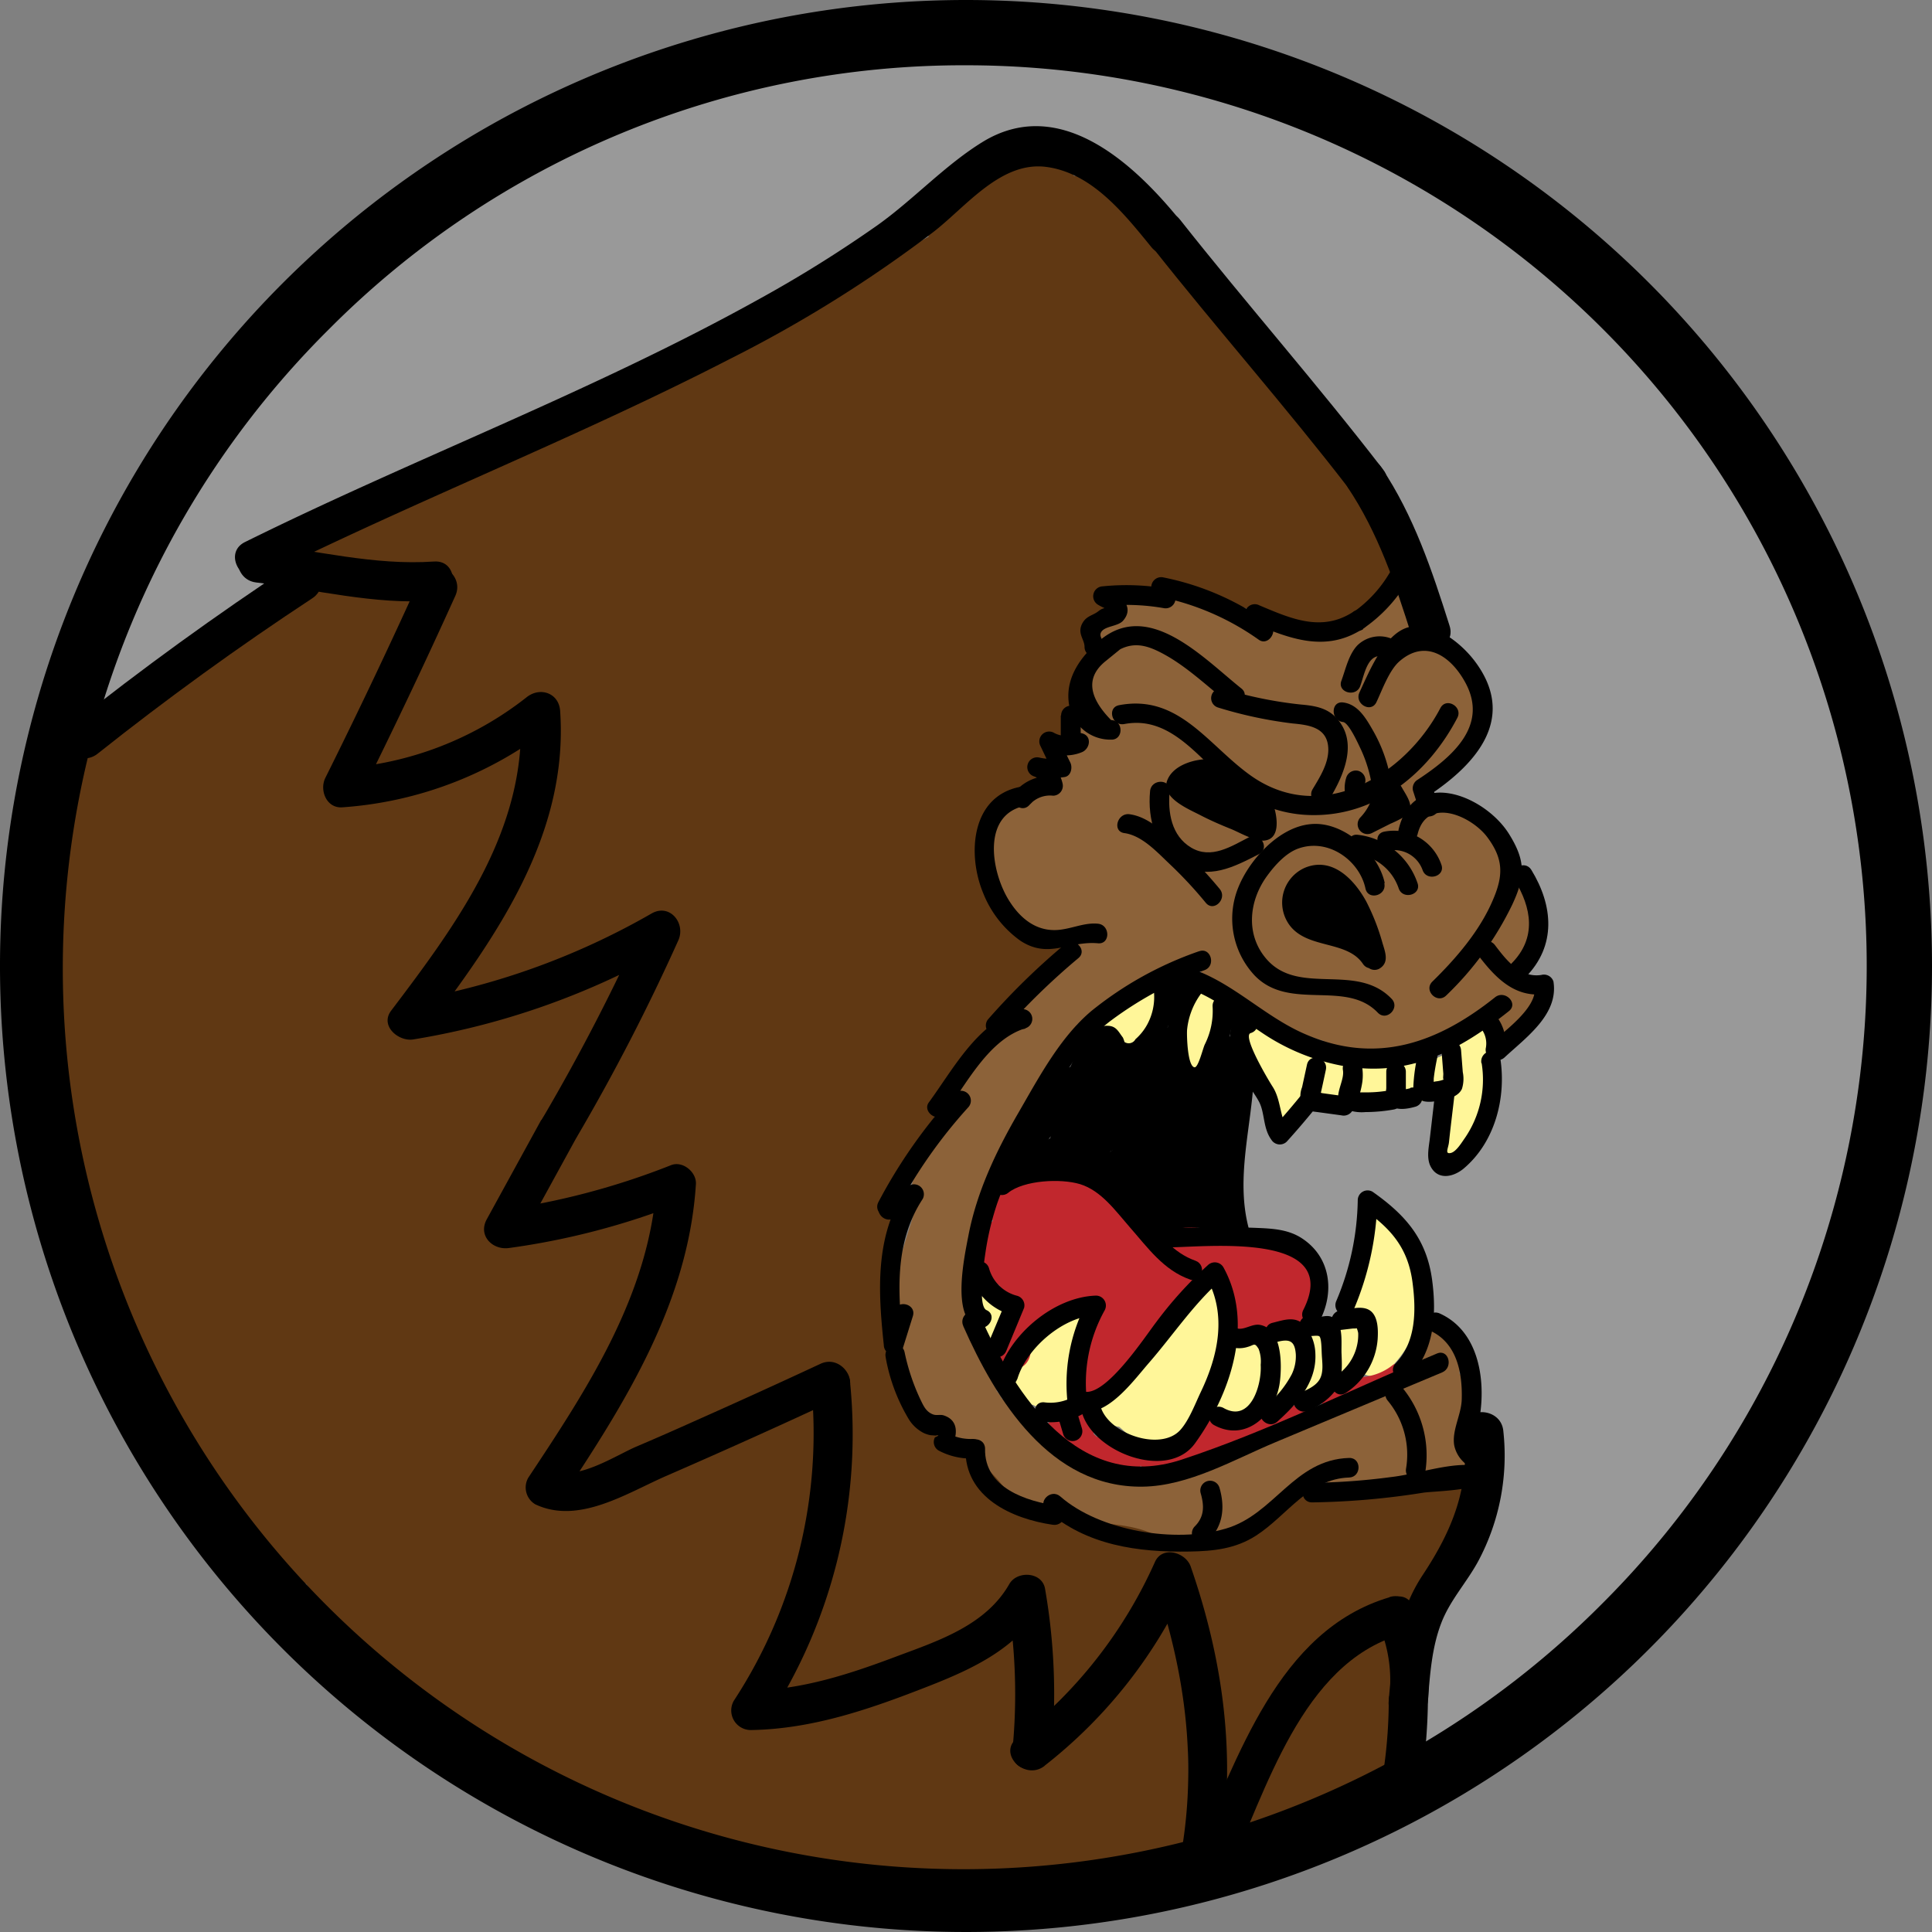<svg xmlns="http://www.w3.org/2000/svg" viewBox="0 0 296 296"><rect x="0" y="0" width="296" height="296" fill="#808080" stroke="none"/><defs><style>.cls-1{fill:#999;}.cls-2{fill:#8c6239;}.cls-3{fill:#fff699;}.cls-4{fill:#c1272d;}.cls-5{fill:#754c24;}.cls-6{fill:#603813;}</style></defs><title>madBigFoot</title><g id="circleColor"><path class="cls-1" d="M299.32,169.13c-.06-8.39-.63-16.84-1.51-25.19a14.44,14.44,0,0,0-2.61-7.08c0-1,0-2.08,0-3.12-.21-8.15.13-18.53-6.93-24-.78-4.85-2-9.56-4.92-13.72-3.41-4.92-8.08-8.21-10.75-13.66-2.47-5-4.37-10.18-8.11-14.49a25.5,25.5,0,0,0-6.57-5.35c-2.37-1.36-4.45-1.92-6-4.22-3.57-5.3-7.55-9.45-14-10.23-7.13-6.27-16.46-10.37-25.26-13.78-7.18-2.78-14.56-5-21.94-7.11-7.64-2.21-16.8-6.5-24.71-3.63a9.47,9.47,0,0,0-1,.42,9.09,9.09,0,0,0-5.82-.41c-6.63,1.56-13.7-.62-20.46-.2a70.63,70.63,0,0,0-20.28,4.45C104.46,33,91.43,40.4,78.75,48c-6,3.63-12.52,7-17.87,11.61S52.25,70.8,48.7,76.72C45.55,82,42.57,87.47,39.15,92.59c-7,6.3-14.07,12.87-17.28,21.76-3,8.41,9.22,15.35,15,8.76,4.32-4.89,8.83-9.67,12.89-14.78.82-1,1.6-2.07,2.36-3.13,2.36-2.26,4.72-4.51,7.13-6.7a91.77,91.77,0,0,1,12.25-9.2,8.65,8.65,0,0,0,7.2,1.33c12.16-2.79,22.3-10.08,32.44-17,3.86-2.62,7.74-5.22,11.58-7.88a4.35,4.35,0,0,0,.54.22,6.78,6.78,0,0,0,3.47.77,9.1,9.1,0,0,0,6.36-2.63,10.57,10.57,0,0,0,1.91-2.9c3.51-1.46,7.26-2.52,10.5-4.65,4.28-2.82,8.19-6.9,13-8.78A10,10,0,0,0,165,40.67l.07-.05a7.64,7.64,0,0,0,5.64.28c2-.74,4.56.58,6.65,1.19l9.2,2.66a9.24,9.24,0,0,0,.75,7.38l.18.29a8.28,8.28,0,0,0,8.26,4.24c.64,1,1.88,2.36,2.52,3.15a28.73,28.73,0,0,0,5.32,5.13c.55.42,1.12.82,1.7,1.2a14.37,14.37,0,0,0,1.87,8c2.61,4.6,7.44,7.52,12,10.18-1.11,4.86,1.94,9,6.38,10.65-.73-.27.79,1.23,1.18,2.06a23.65,23.65,0,0,1,1.24,4.85c.78,3.52,1.65,7,3.6,10a14,14,0,0,0,2.43,2.9,13.25,13.25,0,0,0,1,1.13l.36.34a10.51,10.51,0,0,0,.47,1,16.38,16.38,0,0,0,1.57,2.09,11.24,11.24,0,0,0,1.73,3.3c-.07.1-.15.2-.21.3a8.2,8.2,0,0,0-1.14,4.8,10.25,10.25,0,0,0-1,2.41,5.61,5.61,0,0,0-1.33,1,5.89,5.89,0,0,0-1.31,2.11,6.34,6.34,0,0,0-3,1.64c-2.67,2.59,1.14,6.59,3.9,4.51a4.8,4.8,0,0,0,1.4.3,5.3,5.3,0,0,0,2.86.83h.2a5.85,5.85,0,0,0,2.8,4.06l.21.13,0,0a6.51,6.51,0,0,0,2.18,4c.23,2.88.8,5.81,2.86,8l.08.1c0,.35,0,.71,0,1.06,0,.11.08.28,0,.34a6.13,6.13,0,0,0,.75,10.73,8.06,8.06,0,0,0-.57,1.23,6.7,6.7,0,0,0-1.43.66,13.05,13.05,0,0,0-6.57,9.82c-.25,2.66-1.42,5.14-2.38,7.7-1.22,3.27-1.56,6-5.53,5.55h-.11a.1.1,0,0,1,0,0,6.5,6.5,0,0,0-1.12-.51,6.18,6.18,0,0,0,1-3.68,4,4,0,0,0,.64-2.27,4.68,4.68,0,0,0-1.32-3.18l-.25-.25a4.64,4.64,0,0,0-3.18-1.32,4.57,4.57,0,0,0-3.18,1.32l-.24.27a6.79,6.79,0,0,0-1,.39,4.15,4.15,0,0,0-4.07-1c-3.71,1-8.16,1.56-10.81,4.45a19.27,19.27,0,0,0-2.16-4.36c-3.27-4.72-10.55-.63-7.77,4.54.85,1.59-.13,3.42-.12,5.13a7,7,0,0,0,1.4,4.29,6.83,6.83,0,0,0,1,1.05s0,.08,0,.12a5.15,5.15,0,0,0,3.43,6c1.07.38,4.5-.66,4.88.37a5.14,5.14,0,0,0,3.65,3c0,.2,0,.41,0,.61.08,1,1.13,3.63,1.1,5.08-1.86,1.29-.49,5,2.28,4.43,1.73-.32,2.36-1.74,2.57-3.32.13-1-.45-2.81-.82-4.38a2.55,2.55,0,0,0,1.53-4c1.21-2,1.11-4.77,1.24-7.48.7.36,1.39.76,2.08,1.08a10.75,10.75,0,0,0,1.88.67,3.87,3.87,0,0,0,.87,2.59,58.77,58.77,0,0,0,3.79,4.81,3.62,3.62,0,0,0-.51,1.33c-.62,3.51.56,7.83,4.24,9.32a5,5,0,0,0,1.06.31,4.48,4.48,0,0,0,.72,1.09,40.48,40.48,0,0,1,2.57,3.34,4.31,4.31,0,0,0-.65,2.32c0,2.79,1.89,10.61,5,14.72-1.95,2-3.57,4.2-3.91,7.16a7.49,7.49,0,0,0,.76,4.57,40.39,40.39,0,0,0-5.62,6.39,30.69,30.69,0,0,0-5.18,20.23c.24,2.63,2.73,5.47,5.7,4.34,8-3,13.64-9.28,19.6-15.14a249.43,249.43,0,0,0,18.6-20,168.15,168.15,0,0,0,14.92-20.7c2.25-3.86,4.84-9.94,3.9-14.85C297.15,199.29,299.42,184.2,299.32,169.13Z" transform="translate(-11.15 -15.83)"/></g><g id="faceColor"><path class="cls-2" d="M245.6,166.39a5.19,5.19,0,0,0-2-1.15,22.22,22.22,0,0,0,2.13-4c.67-2.08.44-4.68.54-6.82.11-2.61-3.13-3.66-4.88-2.4.51-4.93-2.79-12.17-8.45-11.94a3.51,3.51,0,0,0-.9.17c-.74-.17-1.49-.31-2.26-.43a3,3,0,0,0-.49-2.74c4.08-2.6,9-6.43,9.19-11.41a11.66,11.66,0,0,0-8.76-11.46,3.1,3.1,0,0,0-2.16.27c.56-1.46,1.1-2.91,1.62-4.38,1-2.92-3-4.93-5-2.92a16.51,16.51,0,0,1-12.69,4.66c-5-.2-9.07-3.23-13.83-3.79a5.81,5.81,0,0,0-2.24.16,2.73,2.73,0,0,0-3.28-1.34,18,18,0,0,1-2.51.67c-1.58,0-3.15,0-4.73,0a2.92,2.92,0,0,0-2.89,2.62c-.36.24-.72.49-1.07.76-1,.75-1.88,2-1.38,3.38.58,1.56-1.11,3.66-1.47,5.16a32.31,32.31,0,0,0-.43,3.66c-.4,3.28-3.09,4.83-3.84,7.88a6.54,6.54,0,0,0-.21,1.92,3.15,3.15,0,0,0-2.61,3.92,5.35,5.35,0,0,0-.56-.07,6.85,6.85,0,0,0-2,.21,7.55,7.55,0,0,0-4.15,3.12A15.54,15.54,0,0,0,162.7,152c1.07,3.44,4.83,6.59,8,8.11a8.38,8.38,0,0,0,5.07.78,3.08,3.08,0,0,0-.25.81c-.3,2-3.3,3.63-4.56,4.88a44.9,44.9,0,0,0-3.9,4.58,2.3,2.3,0,0,0-.43,2.38s0,.11,0,.17c-6.67,3.48-9.77,10.26-12,17.17a2.75,2.75,0,0,0-1.71,1.33,19.39,19.39,0,0,0-2.31,6.32,3.37,3.37,0,0,0,.7,2.65c-1.63,5.92-4.22,11.56-3.09,18.06A2.47,2.47,0,0,0,149.5,221a2.52,2.52,0,0,0-.09,2.12,5.18,5.18,0,0,0,.35.75c-.11.64-.21,1.45.1.82a3.18,3.18,0,0,0,.47,3.64l3.21,4.12c.88,1.12,1.75,2.69,3.07,3.36a3.35,3.35,0,0,0,2,.35,3.26,3.26,0,0,0,.31.62c1.76,2.75,4.22,7,7.45,8.17l.11,0a2.78,2.78,0,0,0,1.66,1.1c1.75.44,3.56.79,5.29,1.34,1.88.59,3.12,1.85,4.85,2.5,2.78,1,6.19,1.21,9.13,2a11.66,11.66,0,0,0,8.19-.55,2.94,2.94,0,0,0,2.66,0c3.52-1.77,7.85-3.23,10.71-6,1.26-1.22,2.5-2.41,3.76-3.57a3.06,3.06,0,0,0,1.66,1.17,3.15,3.15,0,0,0,1.24.68c3.3,1,6.28,1.39,9.52,0a13.15,13.15,0,0,0,2.64-1.47,2.47,2.47,0,0,0,1.55.39,8.33,8.33,0,0,0,2.25-.52,3,3,0,0,0,5.05-2.13c0-2.27,0-4.55,0-6.82a2.7,2.7,0,0,0-1.11-2.31,6.84,6.84,0,0,0-.08-3.2,2.94,2.94,0,0,0-.72-1.32c.46-2.31.21-4.77-1.36-6a3.2,3.2,0,0,0-3.63-.47l-.25.12c-2,.94-1.85,3.09-.66,4.4a.34.34,0,0,1,0,.1,5.22,5.22,0,0,1-.3,1.65c-.37.68-1,.84-1.68,1.33a26.66,26.66,0,0,0-1.91,2,2.92,2.92,0,0,0-2.62.16c-.76.4-1.53.78-2.3,1.13s-1.67.7-2.51,1.09l-.94.38A2.5,2.5,0,0,0,216,232a6.63,6.63,0,0,0-4.28,2,70.59,70.59,0,0,0-9.19,4,3.66,3.66,0,0,0-.54.37c-1.42.36-2.81.71-4.1,1.11a2.9,2.9,0,0,0-1.79,1.4,3.2,3.2,0,0,0-1.15,0l-9.29,2a3.06,3.06,0,0,0-.72.26c-3.52.21-5.34-3.56-8.5-4.39a5.18,5.18,0,0,0-2.46-.07c-.84-2.2-3.07-3.57-5-4.82-1.27-.8-2-2-3.16-3a6.5,6.5,0,0,0-1.21-.77,3.21,3.21,0,0,0-.75-1.11,2.77,2.77,0,0,0-.14-.82,38.24,38.24,0,0,0-2.11-5.24c-.59-1.19-2.44-3.13-2.52-4.42a3.41,3.41,0,0,0-.24-1,2.59,2.59,0,0,0,2.3-2.84,58.59,58.59,0,0,1,.41-10.53,2.5,2.5,0,0,0,.8-1.42c.48-2.41.95-4.83,1.43-7.24a38.5,38.5,0,0,1,3.62-8.32,47.89,47.89,0,0,0,8.74-14.37c5-2.78,9.76-6,15.44-7.22a2.54,2.54,0,0,0,2.14-2.73l.26-.09c.05.13.08.26.14.39,2,4,7.67,7.13,11.58,8.89a46.44,46.44,0,0,0,8.2,3.28,2.8,2.8,0,0,0,2.89,2.56,9.31,9.31,0,0,0,4.59-1.29,2.85,2.85,0,0,0,3,.06,9.31,9.31,0,0,1,4.71-.78,3.14,3.14,0,0,0,2.05-.17l.13-.07a5.36,5.36,0,0,0,2.24-1.18,18.68,18.68,0,0,0,5.09-4.57,1.48,1.48,0,0,0,.29.12c-1.38,2.92,2.41,6.41,4.63,3.6a16.68,16.68,0,0,0,2.94-4.27A2.89,2.89,0,0,0,245.6,166.39Zm-57.34-51.72a3.41,3.41,0,0,0-.83-.52,10.7,10.7,0,0,1,2.71-.59A13.47,13.47,0,0,0,188.26,114.67Zm47.23,47.75.26-.49a44.61,44.61,0,0,1,3.54-4.89A19.08,19.08,0,0,1,235.49,162.42Z" transform="translate(-11.15 -15.83)"/><path class="cls-2" d="M184.92,170.41a3.06,3.06,0,0,0-3,3v2.27a3,3,0,0,0,6,0v-2.27A3,3,0,0,0,184.92,170.41Z" transform="translate(-11.15 -15.83)"/><path class="cls-3" d="M188.48,167.82a3,3,0,0,0-4.1,1.08c-.07.11-.14.23-.22.34l-.12.14-.15.15-.44.27-.06,0c-.16,0-.34.08-.49.14l0,0h-.66a3,3,0,0,0-3,3,3.1,3.1,0,0,0,3,3l4,.5c1.56.2,3.06-1.52,3-3a3.71,3.71,0,0,0-.14-.79,8.23,8.23,0,0,0,.53-.78A3,3,0,0,0,188.48,167.82Z" transform="translate(-11.15 -15.83)"/><path class="cls-3" d="M198.57,169.44c-.85-3.17-6.18-2.65-5.89.8,0,.22,0,.44,0,.66a3.23,3.23,0,0,0,.06.33c.05,1-1.41,2.43-1.84,3.23a7.73,7.73,0,0,0-.85,5c.22,1.6,2.28,2.48,3.69,2.09a3.08,3.08,0,0,0,2.1-3.69c0-.26.71-1.17.86-1.41a17.09,17.09,0,0,0,1.24-2A7,7,0,0,0,198.57,169.44Z" transform="translate(-11.15 -15.83)"/><path class="cls-3" d="M240,177.84c1.62-3.44-3.3-6.46-5.18-3-1.74,3.69-7,4.29-12,3.94a3.3,3.3,0,0,0-1.28-.3,33.75,33.75,0,0,1-4.53-.51,41.05,41.05,0,0,1-12.92-6.26c-3.13-2.26-6.13,2.94-3,5.18.69.5,1.41,1,2.13,1.43-1.53,1.24-2,3.72.27,4.76a2.86,2.86,0,0,1,1.23.87,3.93,3.93,0,0,0,.73,1.73c1.71,2.41,5.4,1.43,5.57-1.28a15.87,15.87,0,0,1,2.83.13,15,15,0,0,0,2.6-.16,2.37,2.37,0,0,0,2.89.69l1.71-.45a32.58,32.58,0,0,0,10.12-.4,12.7,12.7,0,0,0-.1,2.12c0,.83.76,2.34.45,3-1.76,3.54,2.86,6,5.18,3a13.22,13.22,0,0,0,2.44-10.66,2.7,2.7,0,0,0-.47-1.21c.25-.55.53-1.11.83-1.68A8.93,8.93,0,0,0,240,177.84Z" transform="translate(-11.15 -15.83)"/><path class="cls-3" d="M175.56,223.29c.55-.68,1.09-1.35,1.56-2,1-1.3.22-3.34-1.07-4.1a3.08,3.08,0,0,0-4.11,1.08c-2.12,2.86-4.56,5.62-5.79,9-.74,2,1.28,4,3.23,3.78a8.15,8.15,0,0,0,2.37.84,5.2,5.2,0,0,0,3.52-1,5,5,0,0,0,1.25-6.61A2.91,2.91,0,0,0,175.56,223.29Z" transform="translate(-11.15 -15.83)"/><path class="cls-3" d="M162.8,214.25c-1-.3-2.27.76-1.84,1.85a15.17,15.17,0,0,1,.81,2.82,3.23,3.23,0,0,0,.15,1l0,.06a1.49,1.49,0,0,0,2.52.86A4,4,0,0,0,162.8,214.25Z" transform="translate(-11.15 -15.83)"/><path class="cls-3" d="M227.93,212.21c-.16-.7-.33-1.39-.46-2.09a13.79,13.79,0,0,0,.64-1.79,3,3,0,0,0-1.51-3.39,2.77,2.77,0,0,0-.1-.26c-.92-2-3-3.64-5.26-2.41-1.83,1-2.06,2.88-1.67,4.67a8.26,8.26,0,0,0-1.24,5.87,2.15,2.15,0,0,0,.25.68,26.41,26.41,0,0,0-1.06,4.68,3.39,3.39,0,0,0,0,.55,2.75,2.75,0,0,0-1.66.39,3.29,3.29,0,0,0-1.13,1.25,3,3,0,0,0-4.65.66l0,.07a2.59,2.59,0,0,0-2.66-.58,17.84,17.84,0,0,1-5.3,1.11,3.26,3.26,0,0,0-2.81,1.95,5.15,5.15,0,0,0-.4.5,2.59,2.59,0,0,0-.39,1.87,2.89,2.89,0,0,0-1.22.89,22.7,22.7,0,0,0,1.42-12.23c-.55-3.19-4.88-2.49-5.79,0a40.22,40.22,0,0,1-5.24,8.92,2.52,2.52,0,0,0-2.9.78l-3.66,4.11a3.13,3.13,0,0,0-1.51,2.14,3.44,3.44,0,0,0,3,3.88c1.65,1.39,2.94,2.8,5.58,2.67s4.39-1.93,5.79-4a34.29,34.29,0,0,0,2.63-4.68c0,.11,0,.22,0,.34l0,.75a3,3,0,0,0,4.52,2.59,18,18,0,0,0,1.82-1.15c1.23-.35,2.46-.72,3.65-1.15a5.44,5.44,0,0,0,2.61-2.19,2.93,2.93,0,0,0,3.4,1.47,5.8,5.8,0,0,0,2.94-2.22l.14,0a2.84,2.84,0,0,0,3.32-1.37,3.29,3.29,0,0,0,4.61.45,17.23,17.23,0,0,0,5.51-11.29A2.39,2.39,0,0,0,227.93,212.21Z" transform="translate(-11.15 -15.83)"/><path class="cls-4" d="M206.64,206.67c-2.31-.24-4.42-1.11-6.67-1.59a15.77,15.77,0,0,0-2.9-.37c-.22,0-1,.09-1.73.18l0,0c-1.45-3-5.59-1.1-5.5,1.75-.55-.48-1.1-1-1.84-1.65a13,13,0,0,0-2-1.43,13.74,13.74,0,0,0-10.86-8.37c-4.31-.56-10.53.82-12.24,5.24a2.92,2.92,0,0,0,.39,2.45,4.88,4.88,0,0,0-1.23,1.31,8,8,0,0,0-1,5.83,3.22,3.22,0,0,0,1.43,2.06,6.71,6.71,0,0,0,1.71.61c.52.64.54,1.58,1.25,2.21a2.54,2.54,0,0,0,.62.47v.07a2.84,2.84,0,0,0,.09,1.07,3.65,3.65,0,0,0-.29.63c-.06.18-.13.35-.19.53l-.08.16,0,0a3,3,0,0,0-.85,2.22c-2.39,1.24-1.93,5.66,1.39,5.66a2.84,2.84,0,0,0,2.89-3.09,3.1,3.1,0,0,0,.82-.55,8,8,0,0,0,1.85-3.37,2.67,2.67,0,0,0,.08-1.16,2.35,2.35,0,0,0,1.91-1h.1l5.3.06c-.5,1-1,2-1.46,3A3.06,3.06,0,0,0,178,223l-1.78,2.34c-1.81,2.39,1.73,5.75,4.11,4.1a16.29,16.29,0,0,0,6.26-7.89l.23-.3c1.65-2.17,3.34-5.75,6.19-6.45a3,3,0,0,0,2-3.89,22.5,22.5,0,0,1,3.53.09,3.33,3.33,0,0,0-.2.84,16,16,0,0,0,.64,6.38,2.86,2.86,0,0,0,3.3,2.05,5.53,5.53,0,0,0,2.93.29c4.58-.41,8.19-1.69,8.1-6.66S211.38,207.17,206.64,206.67Z" transform="translate(-11.15 -15.83)"/><path class="cls-4" d="M210.7,231.07l-.27,0h-.07a2.06,2.06,0,0,0-.66.06,6.89,6.89,0,0,0-4.06,2,1.64,1.64,0,0,0-.71-.47c-1-.34-1.81.4-2.36,1.17l0,.09-.66.21a8.23,8.23,0,0,0-1.11.56.93.93,0,0,0-.73-.34,4.62,4.62,0,0,1-2.81-1.06,1,1,0,0,0-1.45.65,1,1,0,0,0-.82.68,6.11,6.11,0,0,1-4,4.17,1.23,1.23,0,0,0-.29-.08,14.16,14.16,0,0,0-4.36.11.77.77,0,0,0-.66.55.91.91,0,0,0-.21-.18C183.73,238,182,237,180.15,236a1,1,0,0,0-.94,0l-.53-.5a2.16,2.16,0,0,0-.25-2.07c-1.21-1.71-3-1-4.66-.31a.87.87,0,0,0-.92,0l-.92.62a1,1,0,0,0-.1,1.6l0,0a.5.5,0,0,0,1,.27l0-.1.09,0a.93.93,0,0,0,.46.18.81.81,0,0,0,.51.65l1,1a1.06,1.06,0,0,0,1.38.62c2.45,2,4.89,3.7,8.13,3.95a.86.86,0,0,0,1-.92.88.88,0,0,0,.49-.63,1,1,0,0,0,1,.39,11.47,11.47,0,0,1,1.77-.17.82.82,0,0,0,.89.53l.26,0h0a8.38,8.38,0,0,0,4.58-2,.79.79,0,0,0,.79.11c1.12-.45,3.17-1,4-2.1a1,1,0,0,0,1.5.17,5.72,5.72,0,0,1,3.15-1.56,3.68,3.68,0,0,0,1.57-.45,1.06,1.06,0,0,0,.74.11,12.28,12.28,0,0,0,4.39-1.74,1,1,0,0,0,.46-.74C211.58,232.35,211.62,231.23,210.7,231.07Z" transform="translate(-11.15 -15.83)"/><path class="cls-4" d="M224.49,225a8.46,8.46,0,0,1-5.36,1.82,1,1,0,0,0-.8,1.55c-.65.17-1.31.33-2,.47a.84.84,0,0,0-.8-.1l-1.37.49a1,1,0,0,0,.53,1.93,39.32,39.32,0,0,0,9.68-2.79.8.8,0,0,0,.41-1.16q.34-.23.69-.48C226.51,225.92,225.51,224.18,224.49,225Z" transform="translate(-11.15 -15.83)"/></g><g id="circleBodyColor"><path class="cls-5" d="M53.35,190.73A344.4,344.4,0,0,1,51.53,135c.19-3.86-5.81-3.85-6,0a344.4,344.4,0,0,0,1.82,55.71C47.78,194.53,53.78,194.57,53.35,190.73Z" transform="translate(-11.15 -15.83)"/><path class="cls-6" d="M192.91,272.33a12.05,12.05,0,0,0,1-7.68c-.44-2.1-3.6-3-5-1.33q-6.68,8.08-13.53,16a3.1,3.1,0,0,0-.85,2.28,27,27,0,0,0-3.92,2.36l-.5.41c0-.08,0-.16,0-.24a2.74,2.74,0,0,0-1.67-1.91,106.27,106.27,0,0,1,.67-13.21c.28-2.48-2.7-3.43-4.51-2.59a25.5,25.5,0,0,0-7.17,4.93,3,3,0,0,0-2.79,0,70.23,70.23,0,0,1-27.14,7c.4-1.18.78-2.37,1.12-3.57a2.76,2.76,0,0,0-.5-2.63c1.76-3.14,3.57-6.26,5.09-9.52,3.61-7.72,4.42-16,5-24.36a3,3,0,0,0-1.49-2.59c-.2-.12-.41-.23-.62-.34.13-.72.28-1.45.41-2.17.65-3.78-5.13-5.4-5.79-1.6-.1.61-.23,1.21-.34,1.82a22.18,22.18,0,0,0-12.25,2c-4,1.73-7.72,3.91-11.78,5.47-3.82,1.47-9.08,3.77-13.26,2.44a32.86,32.86,0,0,0,3.37-5.15q1.49-2.88,3-5.72a142,142,0,0,0,12-19.53,2.9,2.9,0,0,0-.48-3.5,19.58,19.58,0,0,1,4.32-5.45c2.8-2.39-.78-6-3.64-4.71q-5.05,2.22-10.25,4.12c-1.63.59-6.29,3.08-7.85,1.68a3.36,3.36,0,0,0-4.26-.09A2.89,2.89,0,0,0,88,204l0-.2,0-.12q5.61-9.45,10.27-19.39a3.19,3.19,0,0,0-.17-3.24,145.07,145.07,0,0,1,9.7-12.71c1.86-2.18.14-5.86-2.92-5-9.07,2.53-17,8.91-26.39,10.25-1.73.24-3.69.12-5.49.43a28.43,28.43,0,0,0,6.17-7.62c6.2-10.21,11.67-21.17,13.35-33.12.33-2.33-2-5-4.4-3.39a46,46,0,0,1-23.69,7.82c2.8-9.38,6.06-18.56,11.61-26.46a3,3,0,0,0-1.79-4.4c-2.8-.55-6.83-1.61-9.68-.66a10.16,10.16,0,0,0-2.45,0,2.59,2.59,0,0,0-1.39-.35,3.28,3.28,0,0,0-2.77,1.78c-1.55.88-3,2.05-4.7,3.2q-6.93,4.83-14.25,9.08c-8.28,4.8-15.48,7.92-17,18.23-1.62,11.16-2.68,22.28-1.62,33.54.22,2.37.48,4.75.76,7.14-.35,5.71-.09,11.58,2.42,16,.79,4.21,1.68,8.39,2.7,12.51h0a7,7,0,0,0,1,3.83,6,6,0,0,0-1.35,4.24c0,5.88,4.75,10.58,8.27,14.78l7.66,9.14c1.14,1.37,2.35,3.48,3.9,4.81-.06.1-.12.19-.18.31-1.44,3,.43,6.59,3.19,8.65a33.34,33.34,0,0,0,4.84,5.7,3,3,0,0,0,4.41-.35l.26.4c2.05,3,4.06,7.47,7,9.6a5.41,5.41,0,0,0,2.23,1,2.61,2.61,0,0,0,2.09,2.44c6.27,1.22,10,6.54,14.28,10.85s8.88,7.49,15.16,8.08a32,32,0,0,1,6.53.89,10.92,10.92,0,0,1,2.27,1,2.93,2.93,0,0,0,1.83,1.17c.78.54,1.57,1.09,2.47,1.6a7,7,0,0,0,3.41,1.08,3.26,3.26,0,0,0,1.2.73c13,4.44,26.67,6,40.33,7,4.16.31,9.7,1.76,12.37-2.16a5.87,5.87,0,0,0,1.6.62c3.12.73,7.58.39,10.77.27a18,18,0,0,0,8.85-2.35c2.52-1.58,2.5-3.59,2.56-6.34.08-3.56,0-7.13,0-10.69l2.54-7.59C196.48,273.79,194.74,272.37,192.91,272.33Z" transform="translate(-11.15 -15.83)"/><path class="cls-6" d="M226.61,273.47a3.21,3.21,0,0,0-1.28-2.49,2.54,2.54,0,0,0-1.07-3.85c-5.87-2.74-12,5.64-15,9.66-3.53,4.61-10.29,12.2-8.26,18.58a3.06,3.06,0,0,0,2.9,2.2c3.27-.22,6.66-2.2,9.66-3.43s7.37-2.19,10-4.33C227.28,286.71,226.51,277.74,226.61,273.47Z" transform="translate(-11.15 -15.83)"/></g><g id="circleBody"><path d="M56,102.31q-17.62,11.61-34.15,24.76c-3,2.4,1.25,6.62,4.25,4.24Q42,118.67,59,107.49c3.21-2.11.21-7.31-3-5.18Z" transform="translate(-11.15 -15.83)"/><path d="M223.92,276.45a75.16,75.16,0,0,1-.68,9.83,3.11,3.11,0,0,0,2.1,3.69c1.4.4,3.46-.49,3.69-2.09a87.44,87.44,0,0,0,.89-11.43c0-3.86-6-3.87-6,0Z" transform="translate(-11.15 -15.83)"/></g><g id="headColor"><path class="cls-6" d="M232.85,242.51a43.77,43.77,0,0,1-20.7,1.64,3.12,3.12,0,0,0-3.38,1.38,14.86,14.86,0,0,1-15.32,6.71,3,3,0,0,0-2.63.73,2.88,2.88,0,0,0-.27-.34c-5.9-5.28-15.37-1.77-21.61-6.48a2.47,2.47,0,0,0-2.45-.24c-.15-.25-.3-.49-.45-.71-2.42-3.73-5.95-6.51-9.29-9.35-1.92-1.63-4.19-4.42-6.88-3.88a16,16,0,0,1-.64-4.85,3.67,3.67,0,0,0-.32-3.12,2.45,2.45,0,0,0-1.76-1.46,16.33,16.33,0,0,0,.73-5.13v-.19c0-.23,0-.46,0-.69s0-.33,0-.51,0-.17,0-.26h0c0-.26-.05-.52-.09-.8a2.31,2.31,0,0,0-1-1.61c.61-3.07,1.45-6.11,2-8.92a3.3,3.3,0,0,0-.8-2.77c2.18-5.63,5.14-10.84,7-16.6,1.31-4.15,4.67-8.11,7.44-11.4,2-2.37,6.42-8.64,9.77-8.9,3.83-.3,3.86-6.3,0-6a9.59,9.59,0,0,0-2.77.65,29.54,29.54,0,0,1-5.28-7.7,2.45,2.45,0,0,0-2.58-1.5c-.24-2.84,1-5.62.51-8.36,0,0,0-.07,0-.11a18.79,18.79,0,0,1,1.63-2.5c1.79-2.08,5.33-1.68,7.5-4.37,5.69-7.06,4.29-17.42,9.6-24.45a3,3,0,0,0-.47-3.63c1.46,1.28,4.55-.61,6.28-.91a15.09,15.09,0,0,1,7,.42c3.65,1,7.17,2.49,10.87,3.43,3.05.77,6.41,1.75,9.6,1.71a8.84,8.84,0,0,0,3.22-.6c.25-.1.83-.38,1.32-.65a2.8,2.8,0,0,0,2.39-1.42,3.74,3.74,0,0,0,.42-1,2.82,2.82,0,0,0,.92-.14l.34-.11a3,3,0,0,0,2.2-2.89c0-.14,0-.29,0-.43a3.56,3.56,0,0,0-.83-2c-1.47-9.56-8.28-15.69-14.33-22.6v0c-2.1-4.83-4.08-9.5-8.13-13s-7-7.37-10.25-11.19a14.27,14.27,0,0,0-3.44-3.92,41.2,41.2,0,0,0-7.65-6.58,7.14,7.14,0,0,0-4.3-2.14l-.29,0c-.11-.22-.24-.44-.35-.67a3,3,0,0,0-4.28-.92,2.73,2.73,0,0,0-2.7-.58,34.49,34.49,0,0,0-14.43,8,2.88,2.88,0,0,0-.48,3.48c-3.35,1.9-6.78,3.66-9.95,5.5-9,5.23-17.93,11.14-27.37,15.6-4.24,2-8.84,3-13.12,4.92a107.06,107.06,0,0,0-11.71,6.51,63.18,63.18,0,0,1-13.29,6.43c-3.65,1.17-6.87,2.38-9.89,4.79a2.36,2.36,0,0,0-.52.58,55.42,55.42,0,0,1-6.84,1.12c-3.06.3-4.42,5.39-.8,5.9l2.16.3a3.11,3.11,0,0,0,2.48-.7c1.05-.16,2.09-.35,3.12-.56a3.26,3.26,0,0,0,3.8,3.55c2-.45,3.83-.58,5.79-.85l.29.06-.2.69c-1.33,2.55-1.83,6-2.8,8.72a150.76,150.76,0,0,1-7.7,17.75,3,3,0,0,0,3.39,4.41c8.37-2.22,15.65-9.46,24.26-10.45-1.91,13.69-8.67,26-15.33,38a3,3,0,0,0,1.79,4.41c6.66,1.39,12.64-1.72,18.74-4.06a93.46,93.46,0,0,0,13.33-6.08l.69.32c-2.83,3.26-4.39,8.35-6,11.82-4,8.72-8.18,17.16-13.68,25-.24.14-.49.26-.72.42a3,3,0,0,0,2.31,5.48,58.37,58.37,0,0,0,16.91-5.87l.32-.21a4.5,4.5,0,0,1,2-.33,5.67,5.67,0,0,0,.59,4.1h0c-3.66,13.78-8.09,27.19-16.3,39.26-1.64,2.41,1.68,5.89,4.1,4.11,10.84-8,24.47-12.49,37.32-16.17-1.6,2.62-1,6.47.92,10,0,.08.1.14.14.22-3.18,7.45-5,15.37-7,23.21,0,.07-.07.15-.11.23a3.28,3.28,0,0,0-.29,1.25c-1,3.83-2.15,7.63-3.56,11.35-.8,2.09,1.63,4.41,3.69,3.69a232.3,232.3,0,0,0,29.45-12.25,15.08,15.08,0,0,0,4.92-3.71,33.25,33.25,0,0,1,.49,6.14,28.31,28.31,0,0,0,1.6,12.38c.74,2.16,4.38,3.28,5.48.71a76.4,76.4,0,0,1,7.45-13.56c1.92-2.76,5.24-5.57,6.92-8.71a2.7,2.7,0,0,0,1.32.61l.12,0c-.48,1.73.06,3.66.3,5.39l1.35,9.91a2.66,2.66,0,0,0,2.92,2.14,44.08,44.08,0,0,0-.63,11.42c.36,3.15,5,4.33,5.89.8a36.11,36.11,0,0,1,25-25.68,3.13,3.13,0,0,0,2.21-2.89c.56-4.72,5.27-7.36,6.67-11.62C237.59,245.57,236,241.51,232.85,242.51Z" transform="translate(-11.15 -15.83)"/></g><g id="head"><path d="M191.83,49.45c-7.08-8.69-18.42-19.14-30.22-11.82-5.74,3.55-10.57,8.84-16.1,12.76a195.07,195.07,0,0,1-18,11.23C102.13,75.73,74.7,86,48.68,98.88c-3.46,1.71-.43,6.89,3,5.18,23.5-11.66,48-21.24,71.33-33.25a199.09,199.09,0,0,0,31.25-19.52c5-3.91,10.3-10.82,17.24-9.88s11.83,7.1,16.05,12.28c2.44,3,6.66-1.27,4.25-4.24Z" transform="translate(-11.15 -15.83)"/><path d="M50.4,105.07c9.12,1.06,18,3.43,27.25,2.79,3.84-.26,3.86-6.26,0-6-9.21.64-18.15-1.74-27.25-2.79-3.83-.45-3.79,5.56,0,6Z" transform="translate(-11.15 -15.83)"/><path d="M187.7,53.69c9.88,12.52,20.46,24.46,30.19,37.1,2.33,3,7.54,0,5.18-3-10-13-20.93-25.39-31.13-38.31-2.39-3-6.61,1.24-4.24,4.24Z" transform="translate(-11.15 -15.83)"/><path d="M75.67,104.1Q68.62,119.7,61,135c-.94,1.88.16,4.69,2.59,4.52A58.4,58.4,0,0,0,96,126.89l-5.13-2.12c1.22,17.82-9.57,32.41-19.79,45.9-1.77,2.34,1.15,4.78,3.39,4.41A116.8,116.8,0,0,0,114,161l-4.11-4.11a311.38,311.38,0,0,1-15.46,30c-2,3.34,3.23,6.36,5.18,3a313.75,313.75,0,0,0,15.47-30c1.16-2.6-1.31-5.71-4.11-4.1a112.11,112.11,0,0,1-38,13.49l3.39,4.41c10.88-14.35,21.91-30,20.61-48.93-.18-2.76-3.07-3.74-5.12-2.12a51.24,51.24,0,0,1-28.22,10.89l2.59,4.51q7.64-15.32,14.69-30.92c1.58-3.49-3.59-6.55-5.18-3Z" transform="translate(-11.15 -15.83)"/><path d="M94.09,187.38l-8.36,15.25c-1.38,2.51.88,4.75,3.38,4.41a112.94,112.94,0,0,0,26.43-6.94l-3.8-2.89c-1.06,16.87-10.55,31.31-19.64,45a3,3,0,0,0,1.07,4.1c6.67,3.15,14.07-1.76,20.16-4.4q13.35-5.81,26.52-11.95c3.5-1.63.46-6.8-3-5.18q-9.66,4.5-19.41,8.83-4.44,2-8.88,3.89c-3,1.3-9,5.19-12.33,3.63l1.08,4.1c9.76-14.67,19.33-30,20.46-48,.11-1.8-2-3.59-3.8-2.89a113.35,113.35,0,0,1-26.42,6.94l3.39,4.4,8.36-15.25c1.86-3.39-3.32-6.42-5.18-3Z" transform="translate(-11.15 -15.83)"/><path d="M135.4,227.66a74.78,74.78,0,0,1-11.81,48.72,3,3,0,0,0,2.59,4.51c9.58-.15,18.5-3.3,27.33-6.76,6.9-2.71,13.64-5.88,17.46-12.57l-5.49-.72a88.29,88.29,0,0,1,.78,23.19c-.37,3.84,5.63,3.81,6,0a94,94,0,0,0-1-24.79c-.45-2.61-4.29-2.81-5.48-.71-3.57,6.25-10.7,8.63-17.07,11-7.31,2.76-14.65,5.19-22.54,5.32l2.6,4.51a80.1,80.1,0,0,0,12.62-51.74c-.38-3.8-6.38-3.84-6,0Z" transform="translate(-11.15 -15.83)"/><path d="M171.2,286.35a74.36,74.36,0,0,0,22.08-28.19l-5.49-.71c4.85,14,6.91,28.16,4.23,42.9-.68,3.78,5.1,5.4,5.79,1.6,2.87-15.84,1-31-4.23-46.1-.75-2.18-4.34-3.26-5.48-.72a70.67,70.67,0,0,1-21.14,27c-3,2.38,1.23,6.6,4.24,4.24Z" transform="translate(-11.15 -15.83)"/><path d="M224.05,260.54c-17.24,5.11-23.22,24.79-30,39.44-1.61,3.48,3.56,6.53,5.18,3,5.9-12.77,11.33-32.22,26.41-36.68,3.69-1.09,2.12-6.88-1.6-5.79Z" transform="translate(-11.15 -15.83)"/><path d="M222.5,265a21.6,21.6,0,0,1,1.41,11.49h6c.32-4.07.6-8.31,2.12-12.16,1.36-3.44,3.92-6.17,5.65-9.41a34.34,34.34,0,0,0,3.79-19.87c-.38-3.8-6.39-3.84-6,0,.88,8.56-1.71,15.08-6.35,22.09-3.86,5.84-4.67,12.52-5.21,19.35-.3,3.91,5.54,3.75,6,0A27.34,27.34,0,0,0,227.68,262c-1.5-3.55-6.67-.49-5.18,3Z" transform="translate(-11.15 -15.83)"/><path d="M217.6,90.45c4.7,7,7.32,14.84,9.84,22.82,1.16,3.67,7,2.1,5.79-1.59-2.67-8.44-5.48-16.85-10.45-24.26-2.14-3.19-7.34-.19-5.18,3Z" transform="translate(-11.15 -15.83)"/></g><g id="face"><path d="M183.4,126.76c7.6-1.45,12,6.25,17.33,10.14a19.6,19.6,0,0,0,11.63,3.81c9.83.06,17.69-6.53,22.06-14.89.9-1.7-1.69-3.22-2.59-1.51-5.41,10.33-18.21,18.08-29.1,10.31-6.49-4.63-11-12.49-20.12-10.75-1.9.36-1.1,3.25.79,2.89Z" transform="translate(-11.15 -15.83)"/><path d="M197.09,132.17c-2.38-.24-6.19.68-7.13,3.28s3.27,4.33,5.07,5.26c1.52.79,3.1,1.48,4.7,2.12,1.27.51,3.72,1.95,5.16,1.78,2.57-.29,1.9-3.89,1.34-5.52-.62-1.82-3.52-1-2.9.79a8.48,8.48,0,0,1,.5,2.17l1.46-.38c-2.76-.42-5.86-2.1-8.32-3.33-.6-.3-3.66-1.61-3.69-2.15,0-.79,2.79-1.12,3.81-1,1.92.2,1.91-2.81,0-3Z" transform="translate(-11.15 -15.83)"/><path d="M221.47,137.73a7.91,7.91,0,0,1-1.91,3.35,1.51,1.51,0,0,0,1.82,2.36l2.8-1.41a18.06,18.06,0,0,0,2.24-1.13c1.75-1.22.23-3.11-.51-4.45-.93-1.69-3.52-.18-2.59,1.52.38.69.82,1.37,1.15,2.09l-.21-.75v.17l.44-1.06a12.55,12.55,0,0,1-2.21,1.11l-2.63,1.32,1.82,2.35a11.17,11.17,0,0,0,2.68-4.67,1.5,1.5,0,0,0-2.89-.8Z" transform="translate(-11.15 -15.83)"/><path d="M194.62,138.08a11.73,11.73,0,0,0,4.62-.77l-1.69-.69,1.14,2.27,1.3-2.26a7.28,7.28,0,0,1-2.07-.33l-.79,2.89c2.17.3,3.08,2.91,5.57,2.73a1.56,1.56,0,0,0,1.5-1.5,4.09,4.09,0,0,0-1.55-3.77c-1.51-1.17-3.65.94-2.12,2.13a1.51,1.51,0,0,1,.67,1.64l1.5-1.5c-.92.06-1.56-.8-2.23-1.34a5.2,5.2,0,0,0-2.55-1.28,1.5,1.5,0,0,0-.79,2.89,9.87,9.87,0,0,0,2.86.44,1.52,1.52,0,0,0,1.29-2.26l-1.14-2.26a1.52,1.52,0,0,0-1.7-.69,9.39,9.39,0,0,1-3.82.66c-1.93-.05-1.93,2.95,0,3Z" transform="translate(-11.15 -15.83)"/><path d="M220.79,164.11l.2.11a1.5,1.5,0,0,0,1.52,0c1.51-.92.87-2.51.45-3.91a33.55,33.55,0,0,0-2.49-6.37c-1.86-3.4-5.23-6.91-9.42-5.15a5.83,5.83,0,0,0-2.24,8.9c2.8,3.55,8.72,2.21,11.15,5.81,1.07,1.6,3.67.1,2.59-1.51a8.74,8.74,0,0,0-4.69-3.39c-2.18-.76-5.7-.87-7-3.13a2.85,2.85,0,0,1,2.65-4.16c1.66.12,2.9,1.85,3.72,3.11,1.38,2.16,3.14,5.74,3.21,8.37l.74-1.29-.23.13h1.52l-.21-.11c-1.69-.92-3.21,1.67-1.51,2.59Z" transform="translate(-11.15 -15.83)"/><path d="M220.8,159.29a16.05,16.05,0,0,0-3.05-2.71,7.63,7.63,0,0,0-1.64-.76c-.38-.13-1.3-.2-1.51-.58-.93-1.69-3.52-.18-2.59,1.51.69,1.26,1.86,1.48,3.11,1.89a9.16,9.16,0,0,1,3.56,2.77c1.32,1.41,3.44-.71,2.12-2.12Z" transform="translate(-11.15 -15.83)"/><path d="M213.27,155.78a10.84,10.84,0,0,1,0-3.17l-.69.9c-.38.22,1.11.93,1.26,1,.44.26.87.54,1.29.82s2.56,1.64,2.46,1.91l1.84-1.05a4.62,4.62,0,0,1-3-2.14,3.28,3.28,0,0,0-2.72-1.6,1.5,1.5,0,0,0,0,3c.2,0,.7.93.81,1.08a7.07,7.07,0,0,0,1.15,1.17,6.91,6.91,0,0,0,2.95,1.38,1.55,1.55,0,0,0,1.85-1.05c.59-1.55-.53-2.79-1.68-3.7a34.16,34.16,0,0,0-4.32-2.93c-1.11-.64-2.62-1.43-3.72-.28s-.53,3.34-.52,4.63a1.5,1.5,0,0,0,3,0Z" transform="translate(-11.15 -15.83)"/><path d="M223.3,151.1c-1-4.66-6.35-9.54-11.4-9-4.81.46-9.29,5.42-11,9.62a12.73,12.73,0,0,0,2.51,13.6c5.33,5.47,13.94.55,18.83,5.66,1.34,1.4,3.46-.73,2.12-2.12-5.36-5.6-14.11-.43-19.09-6-3.35-3.76-2.79-9,0-12.82,1.18-1.62,2.88-3.54,4.83-4.22,4.6-1.61,9.34,1.87,10.25,6.13.4,1.89,3.29,1.09,2.89-.79Z" transform="translate(-11.15 -15.83)"/><path d="M202.53,144.09c-2.76,1.42-5.81,3.42-8.87,1.61s-3.61-5.44-3.31-8.66c.17-1.92-2.83-1.91-3,0-.4,4.32.85,8.92,4.79,11.25,4.13,2.45,8.08.36,11.9-1.6,1.72-.89.2-3.48-1.51-2.6Z" transform="translate(-11.15 -15.83)"/><path d="M183.43,143.47c2.75.39,5.07,3,7,4.81a64.42,64.42,0,0,1,5.46,5.87c1.24,1.49,3.35-.64,2.13-2.12a66.23,66.23,0,0,0-6.86-7.15c-2-1.79-4.17-3.91-6.94-4.3-1.89-.26-2.71,2.63-.8,2.89Z" transform="translate(-11.15 -15.83)"/><path d="M219.19,146.73a7.8,7.8,0,0,1,6.25,5.2c.62,1.82,3.52,1,2.89-.79a11,11,0,0,0-9.14-7.41c-1.91-.25-1.89,2.75,0,3Z" transform="translate(-11.15 -15.83)"/><path d="M224.1,146.12a4.62,4.62,0,0,1,5,3c.62,1.82,3.52,1,2.89-.79a7.69,7.69,0,0,0-8.73-5.09c-1.9.34-1.09,3.24.8,2.89Z" transform="translate(-11.15 -15.83)"/><path d="M228.34,143.63c1.44-5.83,8.26-2.79,10.69.48s2.49,5.77.88,9.52c-2,4.77-5.64,9-9.31,12.59-1.38,1.36.74,3.48,2.12,2.13a48.38,48.38,0,0,0,10.13-13.94c2-4.29,2.05-6.71-.5-10.8-3.7-5.94-14.55-10.31-16.9-.78-.47,1.87,2.42,2.67,2.89.8Z" transform="translate(-11.15 -15.83)"/><path d="M214.83,138.28c2.2-3.68,4.52-8.81,1-12.52-1.48-1.56-3.44-1.82-5.48-2a62.81,62.81,0,0,1-11.82-2.43,1.5,1.5,0,0,0-.79,2.89,65,65,0,0,0,11.45,2.45c2.55.24,5.44.61,5.47,4,0,2.21-1.33,4.28-2.42,6.1a1.5,1.5,0,0,0,2.59,1.52Z" transform="translate(-11.15 -15.83)"/><path d="M201.34,121.31c-5.84-4.66-14.13-13.65-21.63-7.42-2.79,2.32-5.23,5.52-4.84,9.36a6.42,6.42,0,0,0,6.51,5.9c1.93.06,1.92-2.94,0-3q-5.38-5.48-.74-9.11l2.14-1.74c2.38-1.2,4.45-.46,6.69.76,3.51,1.91,6.63,4.89,9.75,7.37,1.49,1.19,3.63-.92,2.12-2.12Z" transform="translate(-11.15 -15.83)"/><path d="M216.91,126.45c.91.1,2.41,3.51,2.78,4.28a21,21,0,0,1,1.58,5.07c.36,1.9,3.26,1.09,2.9-.8a23.08,23.08,0,0,0-2.68-7.27c-1.06-1.85-2.29-4-4.58-4.28-1.91-.21-1.9,2.79,0,3Z" transform="translate(-11.15 -15.83)"/><path d="M220.15,136.79a2.32,2.32,0,0,1,.14-1,1.52,1.52,0,0,0-1-1.85A1.54,1.54,0,0,0,217.4,135a5.41,5.41,0,0,0-.14,2.59,1.51,1.51,0,0,0,1.84,1,1.54,1.54,0,0,0,1.05-1.85Z" transform="translate(-11.15 -15.83)"/><path d="M231.52,139.07l-1-2.9-.69,1.69c7.64-5,13.81-12.13,7.22-20.8-2.12-2.77-6.22-6.06-10-5.16s-6.16,6.92-7.61,10c-.83,1.73,1.75,3.26,2.59,1.51s1.94-4.9,3.55-6.28c4-3.46,7.88-.75,10.07,3.27,3.65,6.7-2.19,11.53-7.32,14.9a1.53,1.53,0,0,0-.69,1.69l.94,2.91c.6,1.83,3.5,1,2.9-.8Z" transform="translate(-11.15 -15.83)"/><path d="M224.08,113.58a4.88,4.88,0,0,0-4.93,1.09c-1.36,1.39-1.84,3.7-2.49,5.47s2.23,2.6,2.89.8,1.14-5.28,3.73-4.47c1.85.58,2.64-2.31.8-2.89Z" transform="translate(-11.15 -15.83)"/><path d="M218.46,109.58c-4.85,3.15-9.59,1-14.35-1a1.51,1.51,0,0,0-1.82,2.36l1,2.06,2.21-1.7a41.45,41.45,0,0,0-16.09-7,1.52,1.52,0,0,0-1.69,2.2l.76,1.77,1.7-2.21a36.23,36.23,0,0,0-10.08-.4,1.52,1.52,0,0,0-.76,2.8c1.53.92,1.12.19.11,1-.84.67-1.76.7-2.39,1.72-1,1.64.26,2.56.25,3.76a1.5,1.5,0,0,0,3,0c0-1-.84-1.52-.47-2.23.53-1,2.61-.87,3.4-1.81,1.88-2.23-.64-4-2.38-5l-.76,2.8a33.57,33.57,0,0,1,9.28.29,1.52,1.52,0,0,0,1.69-2.2c-.25-.59-.5-1.18-.76-1.77l-1.69,2.21A39.72,39.72,0,0,1,204,113.84c1.17.83,2.42-.53,2.21-1.69a6.25,6.25,0,0,0-1.75-3.38l-1.82,2.35c5.88,2.48,11.54,4.85,17.38,1,1.61-1,.11-3.64-1.51-2.59Z" transform="translate(-11.15 -15.83)"/><path d="M173.67,125.45l0,3.86a1.52,1.52,0,0,0,1.1,1.45l1.29.31v-2.89a3.7,3.7,0,0,1-3.51-.12,1.51,1.51,0,0,0-2,2.05l1.95,4.08.9-2.2a7.78,7.78,0,0,1-3-.09,1.5,1.5,0,0,0-.8,2.89,2.16,2.16,0,0,1,1.45,1.85l1.45-1.9a6.9,6.9,0,0,0-5.77,2.32c-1.31,1.41.81,3.54,2.12,2.12a4.14,4.14,0,0,1,3.65-1.44,1.52,1.52,0,0,0,1.44-1.9,5.41,5.41,0,0,0-3.54-3.94l-.8,2.89a13.9,13.9,0,0,0,4.64.09c1-.14,1.26-1.44.9-2.2l-2-4.08-2.05,2.05a6.53,6.53,0,0,0,5.82.42c1.26-.51,1.58-2.51,0-2.89l-1.29-.31,1.1,1.44,0-3.86a1.5,1.5,0,0,0-3,0Z" transform="translate(-11.15 -15.83)"/><path d="M167.58,136.36c-7.66,1.37-8.28,10.35-5.79,16.32a16.34,16.34,0,0,0,5.68,7.27c4.35,2.86,7.38,0,11.89.4,1.92.19,1.91-2.82,0-3s-3.58.6-5.55.89c-3.57.54-6.23-1.5-8.06-4.43-2.75-4.36-4.3-13.32,2.63-14.56,1.9-.34,1.09-3.23-.8-2.89Z" transform="translate(-11.15 -15.83)"/><path d="M174.25,160.55a106,106,0,0,0-11.65,11.37,1.51,1.51,0,0,0,1.46,2.5l4.19-1-.8-2.89c-6.54,2-10.19,9-14,14.21-.81,1.1.53,2.51,1.7,2.2l3.67-1-1.46-2.5A79.33,79.33,0,0,0,145.73,200c-.89,1.71,1.7,3.23,2.59,1.52a76.18,76.18,0,0,1,11.14-16A1.51,1.51,0,0,0,158,183l-3.67,1,1.69,2.2c3.29-4.44,6.64-11.12,12.23-12.83a1.5,1.5,0,0,0-.8-2.89l-4.19,1,1.46,2.51a106,106,0,0,1,11.65-11.37c1.48-1.24-.65-3.36-2.12-2.12Z" transform="translate(-11.15 -15.83)"/><path d="M148.34,202.27a7.68,7.68,0,0,1,3.28-2.05l-1.7-2.21c-4.74,7.24-4.24,15.64-3.36,23.9a1.5,1.5,0,0,0,2.94.4l1.51-4.84c.58-1.84-2.32-2.63-2.89-.79l-1.51,4.83,2.95.4c-.82-7.72-1.5-15.58,2.95-22.38a1.52,1.52,0,0,0-1.69-2.21,13.66,13.66,0,0,0-4.6,2.83c-1.43,1.31.7,3.43,2.12,2.12Z" transform="translate(-11.15 -15.83)"/><path d="M146.85,223.83a27.81,27.81,0,0,0,3.53,9.43,5.76,5.76,0,0,0,2.27,2.11,4.27,4.27,0,0,0,1.1.35l.75.05c.58-.13.55,0-.11.28a1.52,1.52,0,0,0,.54,2,10.53,10.53,0,0,0,5.22,1.24c1.93,0,1.93-3,0-3a7.39,7.39,0,0,1-3.71-.83l.54,2.05c.88-1.87,1.08-4.08-1.25-4.83-.58-.18-1.07.07-1.66-.16-1.07-.41-1.47-1.38-1.95-2.37a32.37,32.37,0,0,1-2.38-7.16c-.42-1.89-3.31-1.09-2.89.79Z" transform="translate(-11.15 -15.83)"/><path d="M159.07,237.79c-.15,7.43,7.07,10.73,13.38,11.65,1.89.28,2.7-2.61.8-2.89-4.88-.72-11.3-2.73-11.18-8.76,0-1.93-3-1.93-3,0Z" transform="translate(-11.15 -15.83)"/><path d="M171.48,247.22c6.11,5.37,14,6.46,21.91,6.32,3.68-.06,7.05-.41,10.2-2.44,4.76-3.07,8.07-8.71,14.25-8.9,1.93-.06,1.94-3.06,0-3-8.47.26-11.41,8.63-18.87,10.82-7.79,2.29-19.34.37-25.37-4.92-1.45-1.27-3.58.85-2.12,2.12Z" transform="translate(-11.15 -15.83)"/><path d="M195.09,244.55c.56,1.92.62,3.63-.89,5.14a1.5,1.5,0,0,0,2.13,2.12c2.25-2.26,2.51-5.11,1.65-8.06a1.5,1.5,0,0,0-2.89.8Z" transform="translate(-11.15 -15.83)"/><path d="M243.18,150.62c2.64,4.29,3.44,8.91-.45,12.82-1.36,1.38.76,3.5,2.12,2.13,4.8-4.84,4.26-11,.92-16.46-1-1.65-3.6-.14-2.59,1.51Z" transform="translate(-11.15 -15.83)"/><path d="M237.6,162.15c2.69,3.54,5.71,6.69,10.5,5.94L246.26,167c.52,3.19-4.65,6.79-6.71,8.71-1.42,1.31.71,3.43,2.12,2.12,3.29-3.06,8.3-6.59,7.48-11.63a1.53,1.53,0,0,0-1.85-1c-3.24.5-5.4-2.31-7.11-4.57-1.15-1.51-3.76,0-2.59,1.52Z" transform="translate(-11.15 -15.83)"/><path d="M241.69,177.12a6.79,6.79,0,0,0-.87-5c-1-1.63-3.62-.13-2.59,1.51a3.72,3.72,0,0,1,.57,2.73,1.5,1.5,0,0,0,2.89.79Z" transform="translate(-11.15 -15.83)"/><path d="M240.21,168.62c-8.78,7-18.13,10.38-29,5.69-7.06-3-12.26-9.24-20-10.71-1.88-.35-2.69,2.54-.8,2.9,5.48,1,9.53,4.52,14,7.5a32.71,32.71,0,0,0,12.67,5.17c10,1.69,17.62-2.35,25.25-8.43,1.51-1.2-.62-3.31-2.12-2.12Z" transform="translate(-11.15 -15.83)"/><path d="M194.88,161.56a54.45,54.45,0,0,0-16.48,9.13c-4.89,4.09-8.17,10.37-11.32,15.8-3.36,5.81-6.29,12-7.56,18.65-.63,3.26-2.59,12.32,1.25,14,1.75.78,3.28-1.8,1.52-2.59-1.45-.65-.29-7.9-.11-9.14a43.09,43.09,0,0,1,1.8-7.35,74.29,74.29,0,0,1,7.46-15c2.82-4.59,5.59-9.68,10-12.93a55.81,55.81,0,0,1,14.24-7.66c1.81-.64,1-3.54-.8-2.9Z" transform="translate(-11.15 -15.83)"/><path d="M158.73,219c5,11.33,13.32,24.8,27.48,24.6,7.08-.09,14-4.16,20.4-6.83l25.5-10.68c1.75-.74,1-3.64-.8-2.89-12.93,5.41-25.84,11.89-39.15,16.27-15.68,5.14-25.38-9.72-30.84-22-.79-1.76-3.37-.23-2.59,1.52Z" transform="translate(-11.15 -15.83)"/><path d="M159.78,211a9.12,9.12,0,0,0,6.43,6.31l-1.05-1.85L162.42,222c-.74,1.78,2.17,2.56,2.9.8l2.73-6.59a1.52,1.52,0,0,0-1.05-1.85,6,6,0,0,1-4.32-4.21c-.56-1.84-3.46-1.06-2.9.8Z" transform="translate(-11.15 -15.83)"/><path d="M167,227.17c1.38-4.8,7.1-9.7,12.12-9.84l-1.3-2.25a26.43,26.43,0,0,0-3,16.5l.69-1.7a7.23,7.23,0,0,1-4.37.8c-1.92-.18-1.91,2.82,0,3a10,10,0,0,0,5.89-1.21,1.56,1.56,0,0,0,.69-1.69,22.91,22.91,0,0,1,2.67-14.19,1.52,1.52,0,0,0-1.3-2.26c-6.41.18-13.25,5.91-15,12a1.5,1.5,0,0,0,2.89.8Z" transform="translate(-11.15 -15.83)"/><path d="M173.48,233.67l.54,1.8a1.5,1.5,0,1,0,2.89-.8l-.54-1.8a1.5,1.5,0,0,0-2.89.8Z" transform="translate(-11.15 -15.83)"/><path d="M177.57,232.12c3.75.13,7.43-5,9.63-7.51,3.74-4.31,6.82-9,11.13-12.79l-2.35-.3c3.17,5.69,1.83,11.95-.84,17.54-.86,1.8-1.82,4.39-3.17,5.87-3.07,3.37-11.33.48-12.27-3.88-.4-1.89-3.29-1.09-2.89.79,1.36,6.36,13.2,11,17.43,5.12,5.43-7.52,9.13-18.35,4.33-27a1.53,1.53,0,0,0-2.36-.3,60,60,0,0,0-7.91,8.72c-1.73,2.26-7.34,10.82-10.73,10.7-1.93-.06-1.92,2.94,0,3Z" transform="translate(-11.15 -15.83)"/><path d="M199.92,222.25a4.3,4.3,0,0,0,2.41-.07c1-.27,1-.73,1.65.31a5.37,5.37,0,0,1,.32,2.44c.19,3-1.52,9-5.72,6.6a1.5,1.5,0,0,0-1.51,2.59c5,2.81,9.54-1.64,10.16-6.53.27-2.09.29-5.48-.94-7.35a3.11,3.11,0,0,0-2.13-1.43c-1.16-.2-2.4.83-3.44.55a1.5,1.5,0,0,0-.8,2.89Z" transform="translate(-11.15 -15.83)"/><path d="M206.9,221.4c1.87-.47,2.63-.09,2.78,1.91a6.37,6.37,0,0,1-.62,3.07,15.84,15.84,0,0,1-4.33,5.13c-1.45,1.29.68,3.41,2.12,2.13,3-2.7,6-6,5.83-10.33a7,7,0,0,0-1.66-4.43c-1.44-1.49-3.12-.82-4.92-.38s-1.07,3.36.8,2.9Z" transform="translate(-11.15 -15.83)"/><path d="M211.26,220.47c.57.18,1.64-.12,2,.08s.36,2,.4,2.8c.06,1.22.32,2.75-.36,3.86s-2.14,1.64-3.23,2.15c-1.75.81-.23,3.4,1.51,2.59a9.78,9.78,0,0,0,4.11-3c1.19-1.68,1.07-3.66,1-5.63-.08-1.5.26-3.89-.75-5.13-1.19-1.47-2.5-.19-3.89-.64-1.85-.59-2.64,2.3-.8,2.89Z" transform="translate(-11.15 -15.83)"/><path d="M216.55,219.59l1.86-.22c.2,0,1.55,0,.89-.35s-.08.61-.06,1.1a7.11,7.11,0,0,1-.13,1.6,7.59,7.59,0,0,1-3.27,4.91c-1.6,1.07-.1,3.67,1.52,2.59a10.78,10.78,0,0,0,4.86-8.24c.08-1.26.08-3.13-.87-4.11-1.18-1.22-3.36-.45-4.8-.28-1.9.24-1.92,3.24,0,3Z" transform="translate(-11.15 -15.83)"/><path d="M218.47,216.66a45.12,45.12,0,0,0,3.7-17L219.91,201c4.3,3,7,6,7.67,11.46.54,4.21.51,9-2.6,12.23-1.33,1.4.79,3.52,2.12,2.13,3.79-4,4.16-9.53,3.48-14.77-.82-6.35-4.06-10.06-9.15-13.64a1.51,1.51,0,0,0-2.26,1.3,41,41,0,0,1-3.29,15.45c-.75,1.76,1.84,3.29,2.59,1.52Z" transform="translate(-11.15 -15.83)"/><path d="M230.23,219.69c4.12,1.86,5,6.43,4.87,10.58-.08,2.35-1.53,4.71-1.15,7a4.88,4.88,0,0,0,1.48,2.6,7.82,7.82,0,0,0,1.36,1.07c.92.52.49-.59-.25-.64-3.71-.27-8.56,1.42-12.27,1.83a100,100,0,0,1-12.1.88c-1.93,0-1.93,3,0,3a117.64,117.64,0,0,0,17.06-1.49c2.31-.3,9.39-.27,10.74-2.66.62-1.1.2-1.72-.45-2.62-.29-.38-.91-.52-1.21-.89-1.76-2.15-.75-3.35-.38-5.92.8-5.74-.43-12.76-6.19-15.36-1.74-.79-3.27,1.8-1.51,2.59Z" transform="translate(-11.15 -15.83)"/><path d="M223.76,230.42a12.93,12.93,0,0,1,2.81,10.41c-.31,1.89,2.58,2.7,2.9.8a16.28,16.28,0,0,0-3.58-13.33c-1.23-1.5-3.34.64-2.13,2.12Z" transform="translate(-11.15 -15.83)"/><path d="M238.15,178.71a15.82,15.82,0,0,1-2.62,11.55c-.45.64-1.27,2-2.08,2.21-1,.23-.4-.71-.3-1.67.26-2.45.57-4.89.85-7.33.22-1.92-2.78-1.9-3,0l-.78,6.72c-.15,1.31-.5,2.84,0,4.11,1,2.33,3.39,2,5.11.62,4.88-4.06,6.63-10.94,5.67-17-.3-1.91-3.19-1.1-2.89.79Z" transform="translate(-11.15 -15.83)"/><path d="M232,176.74l.28,3.59c0,.56-.18,1.22.41.75a4.52,4.52,0,0,1-1.56.43l-.68.13c-.82,0-.75.23.23.82a6,6,0,0,0,.13-1.38c.12-1.09.32-2.16.54-3.24.4-1.88-2.49-2.69-2.89-.79a26.74,26.74,0,0,0-.78,5.41c0,2,1.65,2.36,3.34,2.1,1.37-.21,3.44-.48,4.11-1.9a5.12,5.12,0,0,0,.13-2.58l-.26-3.34c-.14-1.92-3.15-1.93-3,0Z" transform="translate(-11.15 -15.83)"/><path d="M227.24,182.54a4.4,4.4,0,0,1-1.84.18l.76.21-.21-.11.53.54c.06.27.08.28.06,0v-3.32a1.5,1.5,0,0,0-3,0v2.53a4.27,4.27,0,0,0,.24,2.1c.8,1.48,2.93,1.09,4.25.71a1.5,1.5,0,0,0-.8-2.89Z" transform="translate(-11.15 -15.83)"/><path d="M223.86,182.91a20,20,0,0,1-3,.28c-.48,0-1,0-1.46,0a1.45,1.45,0,0,1-.59-.06c-.39-.13-.29.14.29.83.39,0,.74-2.11.78-2.43a8,8,0,0,0-.09-2.53c-.32-1.89-3.21-1.09-2.89.8s-2.06,4.57.37,5.93a6.43,6.43,0,0,0,3.1.48,24.71,24.71,0,0,0,4.29-.39c1.9-.31,1.09-3.2-.8-2.89Z" transform="translate(-11.15 -15.83)"/><path d="M217.44,183.82l-2.27-.31-1.37-.19c-.51-.07-1.09-.47-.68.31s.3.06.41-.43l.24-1.08.51-2.37c.41-1.88-2.48-2.69-2.89-.8l-.75,3.45a3.65,3.65,0,0,0,0,2.7c.52.91,1.43,1,2.37,1.11l3.65.5a1.55,1.55,0,0,0,1.84-1.05,1.5,1.5,0,0,0-1.05-1.84Z" transform="translate(-11.15 -15.83)"/><path d="M211,183q-2.33,2.91-4.81,5.65l2.35.31c-1.35-1.86-1.08-4.59-2.42-6.65-.48-.73-4.73-7.8-3.36-8.2,1.85-.55,1.07-3.44-.79-2.9-3.82,1.13-2.06,5.7-1,8.37.77,1.89,2.11,3.27,3.05,5s.6,4.07,1.91,5.86a1.52,1.52,0,0,0,2.36.3q2.49-2.75,4.81-5.65c1.19-1.49-.92-3.63-2.12-2.12Z" transform="translate(-11.15 -15.83)"/><path d="M196.93,170a11.46,11.46,0,0,1-1.19,5.84c-.3.61-1,3.59-1.58,3.51-1.09-.16-1.2-4.95-1.14-5.73a11.14,11.14,0,0,1,2.07-5.46c1.1-1.6-1.5-3.1-2.59-1.52a13.86,13.86,0,0,0-2.49,8.66c.14,2.31.86,6,3.13,7.23,2.42,1.28,3.85-1,4.45-3,.47-1.55,1.3-2.88,1.82-4.41a15,15,0,0,0,.52-5.12c-.05-1.92-3.05-1.93-3,0Z" transform="translate(-11.15 -15.83)"/><path d="M200,173.33a1.5,1.5,0,0,0,0-3,1.5,1.5,0,0,0,0,3Z" transform="translate(-11.15 -15.83)"/><path d="M187.94,167.7a8.86,8.86,0,0,1-1,5.05,8.3,8.3,0,0,1-1.83,2.3,1.16,1.16,0,0,1-1.68.42,4,4,0,0,0-.25-.69c-.69-.89-1-1.77-2.34-1.79a2.27,2.27,0,0,0-1.42.41c-.95.71-.23.7-1.61.83-1.91.19-1.93,3.19,0,3a5.66,5.66,0,0,0,3.11-.91c.13-.11.63-.56.54-.78q-1.2.26-.84,1a4,4,0,0,0,.23.61,3.06,3.06,0,0,0,4.26,1.49c4.05-1.72,6.13-6.8,5.81-10.93-.14-1.91-3.14-1.93-3,0Z" transform="translate(-11.15 -15.83)"/><path d="M165.62,198.57c2.43-1.92,8-2.22,11-1.32,3.26,1,5.45,4.12,7.59,6.56,2.77,3.15,5.2,6.63,9.28,8.06,1.83.65,2.61-2.25.8-2.89-6.76-2.38-8.93-11.45-15.57-14.19-4.64-1.91-11.28-1.44-15.2,1.66-1.52,1.2.62,3.31,2.12,2.12Z" transform="translate(-11.15 -15.83)"/><path d="M190.16,206.94c6-.05,26.74-2.46,20.67,9.58-.87,1.72,1.72,3.24,2.59,1.52,2.21-4.39,1.56-9.61-2.76-12.46-2-1.33-4.29-1.51-6.65-1.61-4.6-.2-9.24-.07-13.85,0a1.5,1.5,0,0,0,0,3Z" transform="translate(-11.15 -15.83)"/><path d="M200.25,180.87c-.4,8.21-2.89,16.22-.56,24.35a1.5,1.5,0,0,0,2.89-.79c-2.23-7.8.28-15.68.67-23.56.1-1.93-2.9-1.92-3,0Z" transform="translate(-11.15 -15.83)"/><path d="M197.74,176a21.14,21.14,0,0,0,.55,7.88,1.51,1.51,0,0,0,2.89,0,6.77,6.77,0,0,0-.05-4.93,1.51,1.51,0,0,0-2.95.4c0,.36-.19,2.75-1.18,2.26a1.58,1.58,0,0,0-1.82.24c-.86.72-2.13,2.26-3.22,2.61-1.53.49-1-2-.87-3,.21-2.49.5-4.82-.17-7.26-.44-1.59-3-1.34-2.95.39a30.64,30.64,0,0,0,.78,5.49c.38,1.57.83,3.92,1.85,5.22,1.41,1.8,5.35,1.18,7-.09s2.65-4.33.7-5.9a2.45,2.45,0,0,0-2.82-.12,12,12,0,0,0-3,2.54c-.65.54-.62.71.08.53l1.11,1.45,0-.33c-.18-1.9-3.18-1.92-3,0l0,.33a1.58,1.58,0,0,0,1.1,1.44,1.93,1.93,0,0,0,2.26-.58c.56-.55,1-1.22,1.56-1.75,1.39-1.24.4.11-.6.41-2.23.67-2.48-1.06-3-2.79a25.84,25.84,0,0,1-1-5.85l-2.95.4c.64,2.3.19,4.55,0,6.88-.12,1.63-.29,3.77.95,5.06,2.64,2.76,6.35-1.3,8.3-2.93l-1.81.23c3.6,1.78,5.43-1.8,5.69-4.85l-2.94.4a4.35,4.35,0,0,1,0,3.34h2.89a19,19,0,0,1-.44-7.09c.22-1.91-2.78-1.9-3,0Z" transform="translate(-11.15 -15.83)"/><path d="M176.1,177c-2.31,6.15-6.65,11.37-10.43,16.66l2.75.36c-.62-3.64,2.7-5.78,4.72-8.13,2.31-2.69,3.36-4.07,7.17-4.52a1.54,1.54,0,0,0,1.5-1.5,15.35,15.35,0,0,0-.16-2.71,1.55,1.55,0,0,0-1.5-1.5l.17,0c-1.35-1.44-3.29.65-2.12,2.12a7.75,7.75,0,0,0,9.6,2.16c1.76-.78.24-3.36-1.51-2.59a4.78,4.78,0,0,1-6-1.69l-2.12,2.12a2.27,2.27,0,0,0,2,.84l-1.5-1.5a15.35,15.35,0,0,1,.16,2.71l1.5-1.5c-1.93.23-4.31.32-6,1.36s-2.68,3.38-4,4.88c-2.82,3.09-5.47,5.73-4.72,10.21.24,1.4,2.08,1.29,2.74.36,4-5.55,8.32-10.94,10.73-17.38.68-1.81-2.22-2.59-2.89-.8Z" transform="translate(-11.15 -15.83)"/><path d="M186.49,177.77c-.25,2.58-.49,5.16-.75,7.74-.31,3-2,2.48-4.27,3.33a13.32,13.32,0,0,0-3.86,2c-2.72,2.27-4.14,1.64-7.3.86l.36,2.74c2.88-1.74,5.8-3,8.4-5.22a72.41,72.41,0,0,0,7.52-7.75,1.52,1.52,0,0,0-1.06-2.56c-6.77.33-11.65,3.44-13.47,10a1.5,1.5,0,0,0,2.89.8c1.44-5.19,5.32-7.55,10.58-7.81l-1.06-2.56a77.7,77.7,0,0,1-6.62,7c-2.7,2.4-5.66,3.71-8.69,5.54a1.51,1.51,0,0,0,.36,2.74c2.38.59,5,2,7.45.87,1.13-.53,1.73-1.56,2.67-2.31a11.11,11.11,0,0,1,5.37-1.95,3.67,3.67,0,0,0,3.32-2.75c1-3.28.83-7.26,1.16-10.66.19-1.92-2.81-1.91-3,0Z" transform="translate(-11.15 -15.83)"/><path d="M174.59,191.38l7.45-9.61-2.56-1.06-.47,3.85a1.51,1.51,0,0,0,1.5,1.5,60,60,0,0,1,7.7-.25,1.52,1.52,0,0,0,1.3-2.26c-.9-1.82-1.93-4.94-4.52-4a1.5,1.5,0,0,0-1.05,1.05,4.92,4.92,0,0,0,.63,3.26c.67,1.57,1.13,2.38-1.11,2.64-.87.1-1.75,0-2.62.1-3.39.53-5.81,3-8,5.52l2.5.66c-.17-.76,5.18-3.13,5.79-3.37,1.38-.54,3.26-.74,4.46-1.66a2.38,2.38,0,0,0-.86-4.31c-1.89-.34-2.7,2.55-.8,2.9q-.48-1-1.29-.6l-.93.29c-.77.25-1.53.54-2.28.85a22.11,22.11,0,0,0-3.76,2c-1.73,1.15-3.74,2.44-3.22,4.72a1.51,1.51,0,0,0,2.51.66c1.56-1.8,3.31-4,5.74-4.58,1.95-.49,4,.19,5.84-.92a3.82,3.82,0,0,0,1.88-2.82c.14-1.64-1.87-3.17-1.64-4.52l-1.05,1c-.22.08,1,2.37,1.14,2.65l1.29-2.26a60,60,0,0,0-7.7.25l1.5,1.5.47-3.85a1.52,1.52,0,0,0-2.57-1.06l-7.44,9.6c-1.17,1.51.94,3.65,2.12,2.13Z" transform="translate(-11.15 -15.83)"/><path d="M191.4,168.75a1.5,1.5,0,0,0,0-3,1.5,1.5,0,0,0,0,3Z" transform="translate(-11.15 -15.83)"/><path d="M191.09,170.92a1.5,1.5,0,0,0,0-3,1.5,1.5,0,0,0,0,3Z" transform="translate(-11.15 -15.83)"/><path d="M197.73,183.39a51.68,51.68,0,0,0-.93,20.31l1.85-1.84a13.3,13.3,0,0,0-10.89.4l2.2.89c-1.3-5.5.15-11.77.71-17.33l-1.9,1.45c3.28.81,7.48,3.28,9.16-1.24l-2.9-.8-.11.86c-.26,1.89,2.63,2.71,2.89.8l.12-.86a1.51,1.51,0,0,0-2.9-.8c-.54,1.48-4.31-.57-5.46-.85a1.53,1.53,0,0,0-1.9,1.44c-.59,5.92-2,12.26-.6,18.13a1.52,1.52,0,0,0,2.2.9,10.52,10.52,0,0,1,8.58-.1c1.19.47,2-.85,1.84-1.84a48.06,48.06,0,0,1,.93-18.73c.46-1.87-2.43-2.67-2.89-.79Z" transform="translate(-11.15 -15.83)"/><path d="M194.86,186.8q.1,7.41-.41,14.8l1.5-1.5c-2-.21-4.55-.11-6.51-.78l1.05,1.05c-1-3.5.85-8.59,2.23-11.77L190,187.44a44.44,44.44,0,0,0-.87,13.51c.15,1.58,2.52,2.15,2.95.39q1.73-7.09,3.1-14.27h-2.9c.77,4.6,1.37,9.15-.47,13.57h2.89l-1.16-3.7c-.57-1.84-3.47-1.06-2.89.79l1.16,3.71a1.51,1.51,0,0,0,2.89,0c2-4.9,1.33-10.08.48-15.17a1.52,1.52,0,0,0-2.9,0c-.91,4.79-1.94,9.54-3.09,14.28l2.94.4a41.42,41.42,0,0,1,.76-12.71c.34-1.56-2-2.8-2.74-1.15-1.65,3.8-3.38,8.84-2.75,13.08.51,3.5,6,2.67,8.57,2.93.85.09,1.45-.76,1.5-1.5q.53-7.4.41-14.8c0-1.93-3-1.93-3,0Z" transform="translate(-11.15 -15.83)"/><path d="M177.93,195.22a20.34,20.34,0,0,1,6.7,6.35,1.52,1.52,0,0,0,2.8-.76c.3-3.67,1.43-8.47-2.11-10.93a1.5,1.5,0,0,0-2.2.89,33,33,0,0,0-.4,6.36l2.56-1.06c-1.62-1.46-2.9-3.56-5.09-4.24A4.37,4.37,0,0,0,175.4,193a1.54,1.54,0,0,0,0,2.12,4.6,4.6,0,0,0,5.25.76,63.75,63.75,0,0,0,7.33-4.14l-2-.54c1.8,3,0,7-.79,10.09a1.5,1.5,0,0,0,2.89.8c1.09-4,2.81-8.52.49-12.41a1.53,1.53,0,0,0-2.05-.53l-4.32,2.5c-1.08.62-3.4,2.53-4.62,1.35v2.12c1.72-2.05,4.47,2,5.63,3.08a1.52,1.52,0,0,0,2.56-1.06,29.54,29.54,0,0,1,.29-5.56l-2.2.9c2,1.41.78,6.35.62,8.34l2.79-.76a23.79,23.79,0,0,0-7.78-7.42,1.5,1.5,0,0,0-1.51,2.59Z" transform="translate(-11.15 -15.83)"/><path d="M220,112.14a22.71,22.71,0,0,0,6.62-7,1.5,1.5,0,0,0-2.59-1.51,19.27,19.27,0,0,1-5.55,6c-1.57,1.09-.07,3.7,1.52,2.59Z" transform="translate(-11.15 -15.83)"/></g><g id="circle"><path d="M159.15,25.83a138,138,0,0,1,97.58,235.58A138,138,0,1,1,61.57,66.25a137.07,137.07,0,0,1,97.58-40.42m0-10a148,148,0,1,0,148,148,148,148,0,0,0-148-148Z" transform="translate(-11.15 -15.83)"/></g></svg>